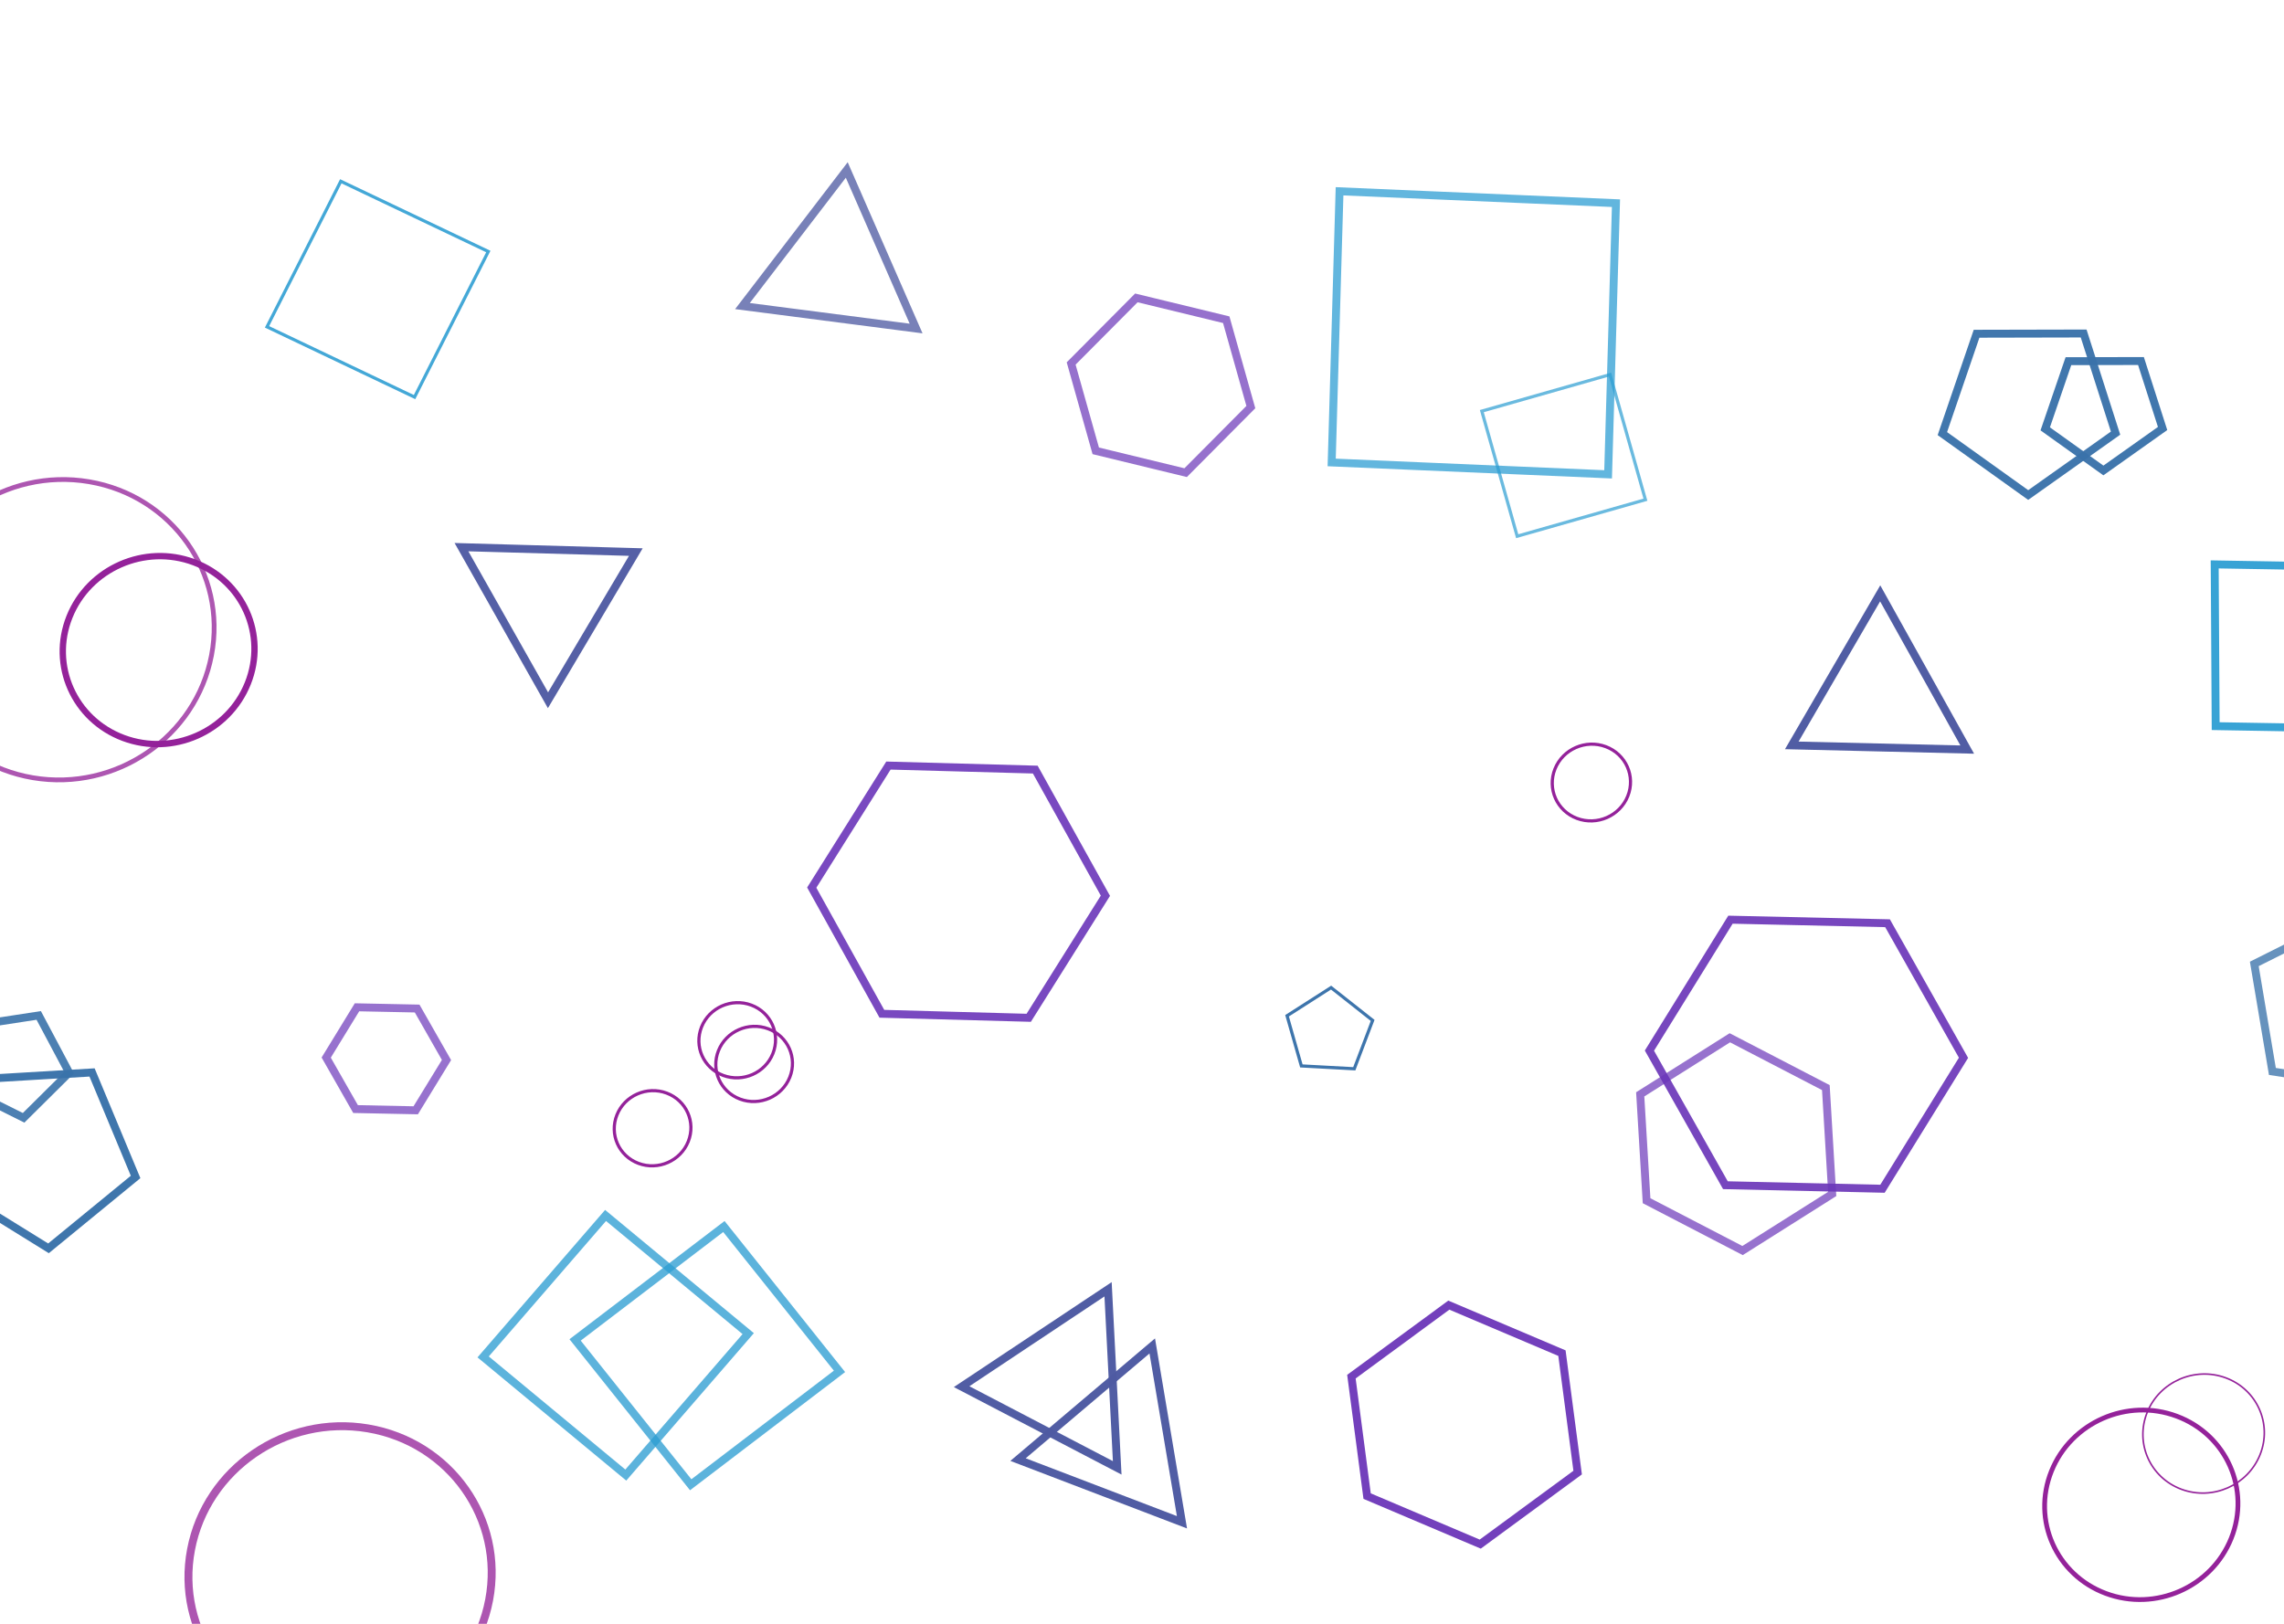 <svg width="1440" height="1024" viewBox="0 0 1440 1024" fill="none" xmlns="http://www.w3.org/2000/svg">
<path opacity="0.97" d="M-30.861 749.141L-13.866 680.604L58.034 676.305L85.492 742.222L30.57 787.222L-30.861 749.141Z" stroke="#3A72AA" stroke-width="5"/>
<path opacity="0.9" d="M-22.066 686.465L-16.15 646.576L24.414 640.351L43.593 676.437L14.889 704.915L-22.066 686.465Z" stroke="#3A72AA" stroke-width="5"/>
<path opacity="0.96" d="M1289.46 270.443L1304.08 227.765L1349.82 227.663L1363.46 270.219L1326.13 296.682L1289.46 270.443Z" stroke="#3A72AA" stroke-width="5"/>
<path opacity="0.96" d="M1224.61 273.441L1246.17 210.463L1313.68 210.312L1333.81 273.138L1278.73 312.176L1224.61 273.441Z" stroke="#3A72AA" stroke-width="5"/>
<path opacity="0.98" d="M820.472 672.19L811.455 640.554L839.213 622.802L865.411 643.487L853.835 673.992L820.472 672.19Z" stroke="#3A72AA" stroke-width="2"/>
<path opacity="0.77" d="M1421.27 607.868L1483.81 576.534L1533.88 625.057L1502.33 686.31L1432.68 675.68L1421.27 607.868Z" stroke="#3A72AA" stroke-width="5"/>
<path opacity="0.96" d="M400.872 348.148L345.494 441.597L290.941 345.045L400.872 348.148Z" stroke="#4E5AA2" stroke-width="5"/>
<path opacity="0.76" d="M577.574 207.168L468.096 193.008L533.858 107.18L577.574 207.168Z" stroke="#4E5AA2" stroke-width="5"/>
<path opacity="0.98" d="M698.61 813.041L704.372 925.655L606.278 874.459L698.61 813.041Z" stroke="#4E5AA2" stroke-width="5"/>
<path opacity="0.98" d="M726.465 848.775L745.192 959.97L641.843 920.444L726.465 848.775Z" stroke="#4E5AA2" stroke-width="5"/>
<path opacity="0.98" d="M1185.41 374.189L1240.29 472.697L1129.67 470.054L1185.41 374.189Z" stroke="#4E5AA2" stroke-width="5"/>
<rect opacity="0.74" x="-2.57" y="2.391" width="171" height="174.452" transform="matrix(-0.029 1 -0.999 -0.043 1021.14 130.802)" stroke="#2C9DD2" stroke-width="5"/>
<rect opacity="0.77" x="0.29" y="3.485" width="118" height="116.805" transform="matrix(-0.654 0.756 0.77 0.638 379.293 764.043)" stroke="#2C9DD2" stroke-width="5"/>
<rect opacity="0.77" x="-0.429" y="3.47" width="118" height="116.805" transform="matrix(-0.795 0.606 0.624 0.782 453.886 771.017)" stroke="#2C9DD2" stroke-width="5"/>
<rect opacity="0.7" x="0.69" y="-1.236" width="82" height="84.036" transform="matrix(-0.272 -0.962 0.962 -0.274 957.926 338.472)" stroke="#2C9DD2" stroke-width="2"/>
<rect opacity="0.88" x="0.451" y="1.322" width="103" height="102.912" transform="matrix(0.903 0.43 -0.452 0.892 215.059 112.948)" stroke="#2C9DD2" stroke-width="2"/>
<rect opacity="0.94" x="-2.484" y="2.458" width="102" height="101.209" transform="matrix(0.006 1 -1 -0.017 1499.99 360.166)" stroke="#2C9DD2" stroke-width="5"/>
<path opacity="0.99" d="M156.227 430.968C143.97 461.561 108.872 476.978 77.822 465.376C46.773 453.775 31.561 419.559 43.818 388.966C56.075 358.373 91.173 342.956 122.223 354.558C153.273 366.159 168.485 400.375 156.227 430.968Z" stroke="#932199" stroke-width="4"/>
<path opacity="0.99" d="M1026.27 502.054C1021.27 514.545 1006.94 520.841 994.259 516.103C981.579 511.365 975.369 497.394 980.373 484.903C985.378 472.412 999.709 466.116 1012.39 470.854C1025.07 475.591 1031.28 489.563 1026.27 502.054Z" stroke="#932199" stroke-width="2"/>
<path opacity="0.99" d="M1424.91 917.337C1417.14 936.718 1394.91 946.479 1375.25 939.132C1355.59 931.786 1345.95 910.116 1353.72 890.735C1361.48 871.354 1383.71 861.593 1403.37 868.94C1423.04 876.286 1432.67 897.956 1424.91 917.337Z" stroke="#932199"/>
<path opacity="0.99" d="M1406.7 970.143C1394.33 1000.99 1358.94 1016.54 1327.64 1004.84C1296.33 993.143 1280.99 958.643 1293.35 927.791C1305.71 896.939 1341.1 881.396 1372.41 893.093C1403.72 904.791 1419.06 939.291 1406.7 970.143Z" stroke="#932199" stroke-width="3"/>
<path opacity="0.99" d="M487.284 664.406C482.381 676.642 468.343 682.809 455.922 678.168C443.501 673.527 437.417 659.841 442.32 647.605C447.222 635.369 461.261 629.201 473.681 633.843C486.102 638.484 492.186 652.17 487.284 664.406Z" stroke="#932199" stroke-width="2"/>
<path opacity="0.99" d="M497.944 679.343C493.041 691.579 479.003 697.747 466.582 693.106C454.161 688.465 448.078 674.778 452.98 662.543C457.882 650.307 471.921 644.139 484.342 648.78C496.762 653.421 502.846 667.108 497.944 679.343Z" stroke="#932199" stroke-width="2"/>
<path opacity="0.99" d="M433.92 719.89C429.018 732.126 414.979 738.293 402.559 733.652C390.138 729.011 384.054 715.325 388.957 703.089C393.859 690.853 407.897 684.685 420.318 689.326C432.739 693.967 438.823 707.654 433.92 719.89Z" stroke="#932199" stroke-width="2"/>
<path opacity="0.76" d="M20.716 490.448C-31.746 481.582 -66.316 432.592 -56.548 381.062C-46.78 329.531 3.64 294.906 56.102 303.773C108.565 312.64 143.135 361.629 133.367 413.16C123.599 464.69 73.179 499.315 20.716 490.448Z" stroke="#932199" stroke-width="3"/>
<path opacity="0.76" d="M196.903 1085.47C144.972 1076.69 110.775 1028.2 120.438 977.228C130.101 926.253 179.986 891.978 231.916 900.755C283.847 909.532 318.044 958.018 308.381 1008.99C298.718 1059.97 248.833 1094.24 196.903 1085.47Z" stroke="#932199" stroke-width="5"/>
<path opacity="0.91" d="M560.128 482.78L652.717 485.322L696.928 564.879L648.578 641.847L555.988 639.304L511.778 559.748L560.128 482.78Z" stroke="#6C37B9" stroke-width="5"/>
<path opacity="0.92" d="M1091.01 579.97L1190.04 582.208L1237.94 667.074L1186.85 749.65L1087.82 747.412L1039.92 662.545L1091.01 579.97Z" stroke="#6C37B9" stroke-width="5"/>
<path opacity="0.71" d="M690.844 284.307L675.332 229.207L716.442 187.857L773.11 201.617L788.622 256.717L747.513 298.068L690.844 284.307Z" stroke="#6C37B9" stroke-width="5"/>
<path opacity="0.7" d="M205.662 666.933L225.071 635.223L262.998 636.001L281.503 668.468L262.094 700.178L224.167 699.4L205.662 666.933Z" stroke="#6C37B9" stroke-width="5"/>
<path opacity="0.7" d="M1034.11 690.121L1090.63 654.441L1151.15 685.863L1155.15 752.94L1098.64 788.62L1038.12 757.199L1034.11 690.121Z" stroke="#6C37B9" stroke-width="5"/>
<path opacity="0.95" d="M852.027 868.15L913.441 823.042L984.765 853.317L994.667 928.641L933.253 973.749L861.929 943.474L852.027 868.15Z" stroke="#6C37B9" stroke-width="5"/>
</svg>
